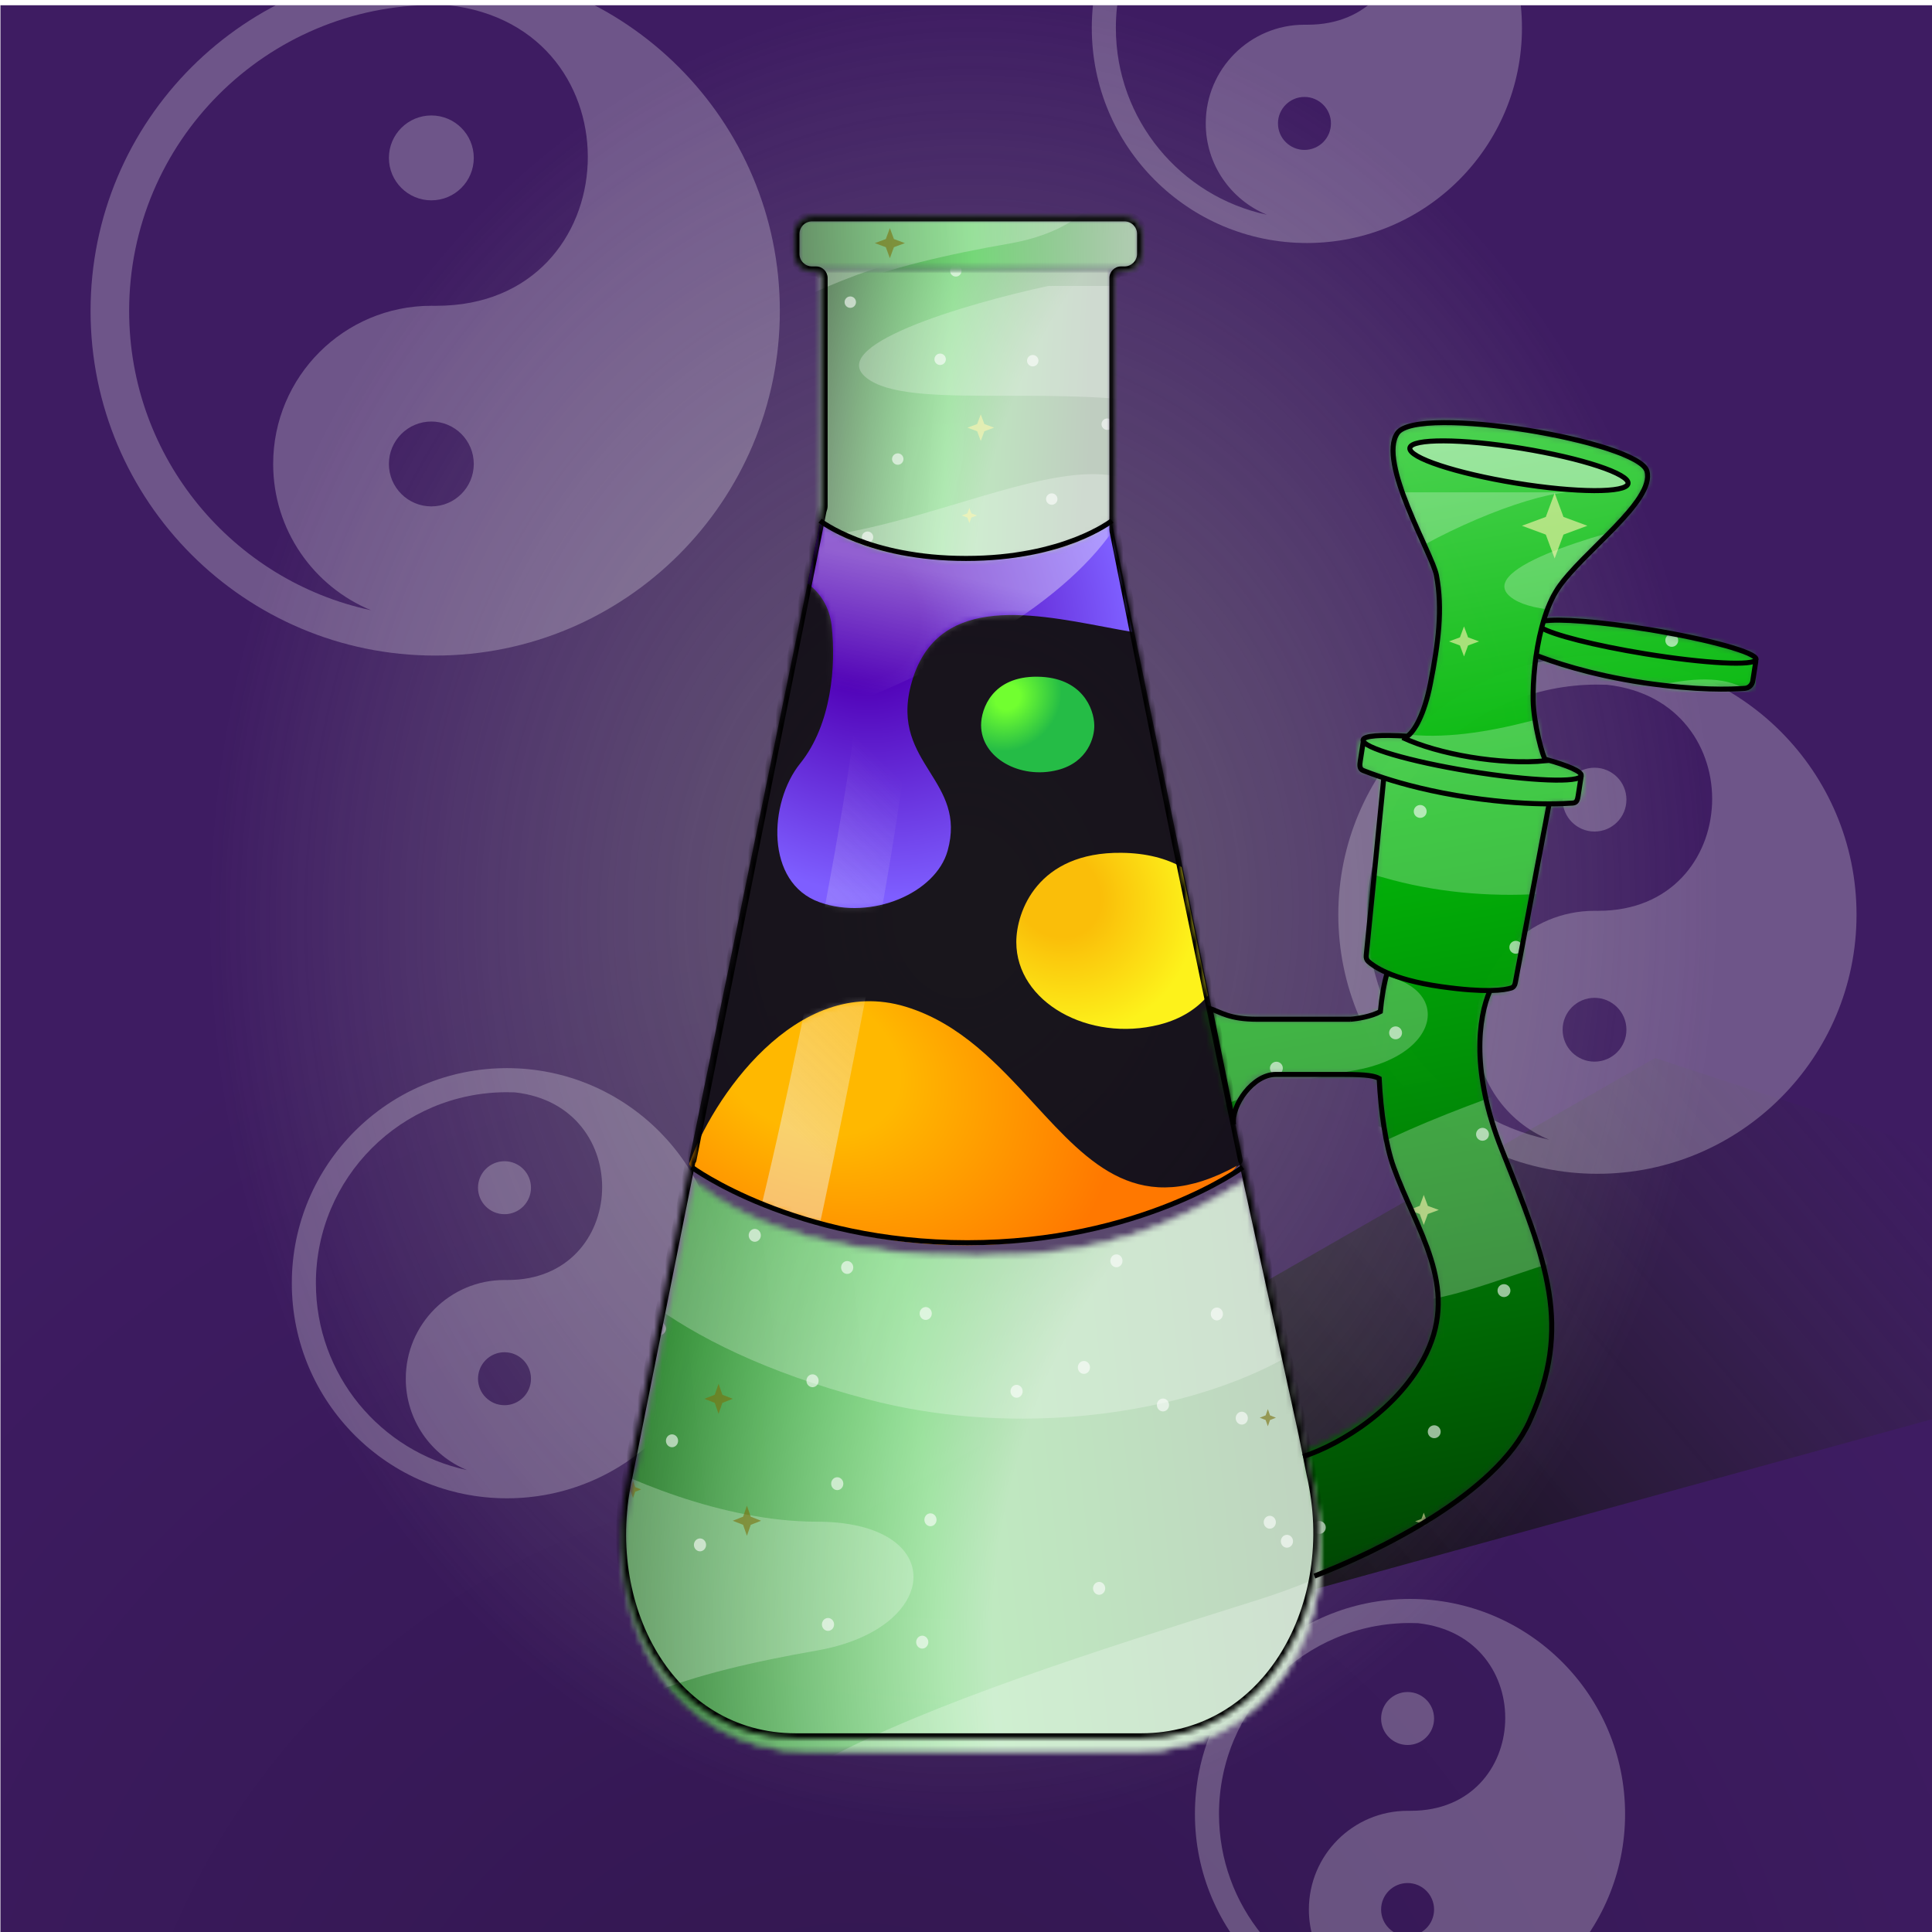 <svg width="350" height="350" viewBox="0 0 350 350" fill="none" xmlns="http://www.w3.org/2000/svg">
<g clip-path="url(#clip0_650_67846)">
<g clip-path="url(#clip1_650_67846)">
<g clip-path="url(#clip2_650_67846)">
<rect x="0.08" y="0.956" width="350" height="350" fill="#27004F" fill-opacity="0.89"/>
<rect x="0.08" y="0.956" width="350" height="350" fill="url(#paint0_radial_650_67846)" fill-opacity="0.2"/>
<path d="M125.978 291.449L299.832 191.662L430.987 234.791L212.559 294.96L125.978 291.449Z" fill="url(#paint1_linear_650_67846)"/>
<g opacity="0.7" filter="url(#filter0_f_650_67846)">
<ellipse cx="174.607" cy="127.099" rx="209.039" ry="257.726" transform="rotate(0.127 174.607 127.099)" fill="url(#paint2_radial_650_67846)"/>
</g>
<g clip-path="url(#clip3_650_67846)">
<g style="mix-blend-mode:overlay">
<path fill-rule="evenodd" clip-rule="evenodd" d="M78.841 118.762C113.323 118.762 141.276 90.809 141.276 56.328C141.276 21.846 113.323 -6.107 78.841 -6.107C44.359 -6.107 16.406 21.846 16.406 56.328C16.406 90.809 44.359 118.762 78.841 118.762ZM78.841 0.882C79.613 0.882 80.381 0.897 81.145 0.929C116.331 4.808 114.168 55.396 79.074 55.396C79.041 55.396 79.008 55.4 78.975 55.407C78.698 55.4 78.421 55.396 78.142 55.396C62.317 55.396 49.487 68.225 49.487 84.05C49.487 96.015 56.82 106.267 67.237 110.557C42.186 105.223 23.395 82.97 23.395 56.328C23.395 25.706 48.219 0.882 78.841 0.882ZM78.142 91.738C82.388 91.738 85.83 88.296 85.83 84.05C85.83 79.805 82.388 76.363 78.142 76.363C73.896 76.363 70.454 79.805 70.454 84.05C70.454 88.296 73.896 91.738 78.142 91.738Z" fill="white" fill-opacity="0.25"/>
<path d="M85.83 28.605C85.83 32.85 82.388 36.292 78.142 36.292C73.896 36.292 70.454 32.85 70.454 28.605C70.454 24.359 73.896 20.917 78.142 20.917C82.388 20.917 85.83 24.359 85.83 28.605Z" fill="white" fill-opacity="0.25"/>
</g>
<g style="mix-blend-mode:overlay">
<path fill-rule="evenodd" clip-rule="evenodd" d="M91.83 271.432C113.35 271.432 130.795 253.986 130.795 232.467C130.795 210.947 113.35 193.502 91.83 193.502C70.31 193.502 52.865 210.947 52.865 232.467C52.865 253.986 70.31 271.432 91.83 271.432ZM91.83 197.864C92.312 197.864 92.791 197.874 93.268 197.893C115.227 200.314 113.877 231.885 91.976 231.885C91.955 231.885 91.934 231.888 91.914 231.893C91.741 231.888 91.568 231.885 91.394 231.885C81.517 231.885 73.511 239.892 73.511 249.768C73.511 257.235 78.087 263.633 84.588 266.311C68.954 262.982 57.227 249.094 57.227 232.467C57.227 213.356 72.719 197.864 91.83 197.864ZM91.394 254.566C94.044 254.566 96.192 252.418 96.192 249.768C96.192 247.119 94.044 244.97 91.394 244.97C88.744 244.97 86.596 247.119 86.596 249.768C86.596 252.418 88.744 254.566 91.394 254.566Z" fill="white" fill-opacity="0.25"/>
<path d="M96.192 215.165C96.192 217.815 94.044 219.963 91.394 219.963C88.744 219.963 86.596 217.815 86.596 215.165C86.596 212.515 88.744 210.367 91.394 210.367C94.044 210.367 96.192 212.515 96.192 215.165Z" fill="white" fill-opacity="0.25"/>
</g>
<g style="mix-blend-mode:overlay">
<path fill-rule="evenodd" clip-rule="evenodd" d="M255.436 367.591C276.955 367.591 294.4 350.146 294.4 328.626C294.4 307.106 276.955 289.661 255.436 289.661C233.916 289.661 216.471 307.106 216.471 328.626C216.471 350.146 233.916 367.591 255.436 367.591ZM255.436 294.023C255.917 294.023 256.397 294.033 256.874 294.052C278.832 296.474 277.483 328.044 255.581 328.044C255.56 328.044 255.54 328.047 255.519 328.052C255.346 328.047 255.173 328.044 254.999 328.044C245.123 328.044 237.116 336.051 237.116 345.928C237.116 353.395 241.693 359.793 248.194 362.47C232.559 359.141 220.832 345.253 220.832 328.626C220.832 309.515 236.325 294.023 255.436 294.023ZM254.999 350.725C257.649 350.725 259.797 348.577 259.797 345.928C259.797 343.278 257.649 341.13 254.999 341.13C252.35 341.13 250.201 343.278 250.201 345.928C250.201 348.577 252.35 350.725 254.999 350.725Z" fill="white" fill-opacity="0.25"/>
<path d="M259.797 311.324C259.797 313.974 257.649 316.122 254.999 316.122C252.35 316.122 250.201 313.974 250.201 311.324C250.201 308.675 252.35 306.527 254.999 306.527C257.649 306.527 259.797 308.675 259.797 311.324Z" fill="white" fill-opacity="0.25"/>
</g>
<g style="mix-blend-mode:overlay">
<path fill-rule="evenodd" clip-rule="evenodd" d="M236.752 44.023C258.272 44.023 275.717 26.578 275.717 5.059C275.717 -16.461 258.272 -33.906 236.752 -33.906C215.232 -33.906 197.787 -16.461 197.787 5.059C197.787 26.578 215.232 44.023 236.752 44.023ZM236.752 -29.544C237.234 -29.544 237.713 -29.535 238.19 -29.515C260.149 -27.094 258.799 4.477 236.897 4.477C236.877 4.477 236.856 4.479 236.836 4.484C236.663 4.48 236.49 4.477 236.316 4.477C226.439 4.477 218.433 12.484 218.433 22.36C218.433 29.827 223.009 36.225 229.51 38.903C213.876 35.574 202.149 21.686 202.149 5.059C202.149 -14.052 217.641 -29.544 236.752 -29.544ZM236.316 27.158C238.966 27.158 241.114 25.01 241.114 22.36C241.114 19.71 238.966 17.562 236.316 17.562C233.666 17.562 231.518 19.71 231.518 22.36C231.518 25.01 233.666 27.158 236.316 27.158Z" fill="white" fill-opacity="0.25"/>
<path d="M241.114 -12.243C241.114 -9.593 238.966 -7.445 236.316 -7.445C233.666 -7.445 231.518 -9.593 231.518 -12.243C231.518 -14.893 233.666 -17.041 236.316 -17.041C238.966 -17.041 241.114 -14.893 241.114 -12.243Z" fill="white" fill-opacity="0.25"/>
</g>
<g style="mix-blend-mode:overlay">
<path fill-rule="evenodd" clip-rule="evenodd" d="M289.387 212.643C315.312 212.643 336.327 191.627 336.327 165.703C336.327 139.778 315.312 118.763 289.387 118.763C263.463 118.763 242.447 139.778 242.447 165.703C242.447 191.627 263.463 212.643 289.387 212.643ZM289.387 124.017C289.968 124.017 290.545 124.029 291.12 124.053C317.573 126.969 315.947 165.002 289.563 165.002C289.538 165.002 289.513 165.005 289.488 165.011C289.28 165.005 289.071 165.002 288.862 165.002C276.964 165.002 267.319 174.648 267.319 186.546C267.319 195.541 272.832 203.249 280.663 206.474C261.829 202.464 247.702 185.733 247.702 165.703C247.702 142.68 266.365 124.017 289.387 124.017ZM288.862 192.326C292.054 192.326 294.642 189.738 294.642 186.546C294.642 183.353 292.054 180.766 288.862 180.766C285.67 180.766 283.082 183.353 283.082 186.546C283.082 189.738 285.67 192.326 288.862 192.326Z" fill="white" fill-opacity="0.25"/>
<path d="M294.642 144.86C294.642 148.052 292.054 150.64 288.862 150.64C285.67 150.64 283.082 148.052 283.082 144.86C283.082 141.668 285.67 139.08 288.862 139.08C292.054 139.08 294.642 141.668 294.642 144.86Z" fill="white" fill-opacity="0.25"/>
</g>
</g>
</g>
<mask id="mask0_650_67846" style="mask-type:alpha" maskUnits="userSpaceOnUse" x="217" y="76" width="102" height="210">
<path d="M286.124 140.454L286.149 140.715L286.408 140.755L286.538 140.775L286.025 144.08C285.934 144.666 285.476 145.104 284.904 145.147C283.984 145.216 282.553 145.29 280.643 145.289L280.364 145.289L280.312 145.563L274.16 178.04C274.099 178.362 273.929 178.58 273.695 178.656C273.132 178.837 272.004 179.074 269.927 179.105L269.711 179.108L269.624 179.306C267.404 184.342 266.166 194.417 271.757 208.393C279.967 228.918 284.553 241.085 276.779 257.342C273.716 263.745 266.666 269.665 258.908 274.548C251.338 279.313 243.147 283.058 237.475 285.276L234.165 264.097C237.669 262.925 242.53 260.735 247.124 257.641C251.835 254.469 256.295 250.326 258.701 245.328C263.363 235.647 259.678 227.345 255.921 218.88L255.9 218.832C254.806 216.368 253.707 213.89 252.79 211.344C251.363 207.38 250.486 201.437 250.188 195.361L250.179 195.174L250.015 195.083C249.157 194.608 248.077 194.306 246.737 194.306H229.269V194.306L229.26 194.306C228.618 194.324 227.882 194.745 227.182 195.333C226.466 195.934 225.728 196.76 225.074 197.689C224.419 198.619 223.842 199.663 223.453 200.704C223.327 201.043 223.22 201.384 223.137 201.722L218.351 183.347C219.024 183.637 220.001 183.964 221.208 184.247C222.942 184.655 225.174 184.98 227.705 184.98H244.652H244.663L244.674 184.979C245.922 184.895 248.451 184.503 250.224 183.553L250.383 183.468L250.4 183.288C250.658 180.571 251.068 178.172 251.627 176.332L251.714 176.044L251.439 175.925C249.576 175.115 248.572 174.354 248.093 173.914C247.897 173.734 247.808 173.453 247.84 173.133L251.021 140.955L251.048 140.685L250.79 140.601C249.14 140.066 247.887 139.596 247.064 139.269C246.522 139.053 246.212 138.489 246.304 137.896L246.815 134.609L246.921 134.625L247.569 134.726L247.274 134.141C247.268 134.129 247.265 134.12 247.263 134.115C247.263 134.114 247.262 134.113 247.262 134.112C247.267 134.104 247.281 134.085 247.318 134.058C247.384 134.008 247.496 133.951 247.671 133.894C248.02 133.78 248.542 133.693 249.23 133.638C250.601 133.528 252.556 133.554 254.93 133.713L255.047 133.72L255.144 133.654C255.834 133.178 256.631 132.162 257.392 130.574C258.158 128.977 258.903 126.768 259.469 123.868C260.894 116.572 261.735 110.364 260.552 104.144C260.438 103.545 260.123 102.686 259.698 101.663C259.27 100.633 258.717 99.408 258.112 98.069L258.111 98.065C256.628 94.78 254.829 90.794 253.722 87.167C253.168 85.353 252.792 83.645 252.712 82.171C252.63 80.691 252.849 79.491 253.434 78.65C253.616 78.387 253.931 78.139 254.395 77.916C254.857 77.694 255.447 77.507 256.154 77.357C257.569 77.057 259.413 76.911 261.547 76.9C265.813 76.878 271.189 77.394 276.506 78.243C281.822 79.092 287.066 80.273 291.068 81.575C293.07 82.227 294.75 82.905 295.969 83.582C296.579 83.92 297.064 84.252 297.415 84.574C297.769 84.897 297.964 85.189 298.035 85.442C298.249 86.21 298.135 87.094 297.734 88.091C297.332 89.088 296.653 90.169 295.779 91.312C294.03 93.598 291.546 96.07 289.076 98.526L289.053 98.548C286.287 101.299 283.533 104.038 281.941 106.425C280.829 108.093 279.962 110.177 279.297 112.413L279.142 112.937L279.679 112.841C280.966 112.611 283.491 112.631 286.83 112.897C290.156 113.161 294.255 113.665 298.67 114.385C304.119 115.273 309.007 116.322 312.504 117.298C314.254 117.787 315.644 118.254 316.579 118.669C317.05 118.878 317.386 119.066 317.595 119.227C317.699 119.308 317.756 119.37 317.783 119.412C317.783 119.412 317.783 119.412 317.784 119.413L317.343 119.863L317.99 119.964L318.169 119.992L317.656 123.296C317.565 123.883 317.108 124.321 316.535 124.364C313.993 124.555 307.539 124.782 297.855 123.358C288.009 121.91 281.258 119.505 278.696 118.485C278.62 118.455 278.549 118.418 278.483 118.376L278.042 118.091L277.967 118.61C277.52 121.673 277.36 124.637 277.406 126.925C277.444 128.776 277.806 131.112 278.247 133.149C278.467 134.169 278.708 135.12 278.94 135.904C279.169 136.681 279.395 137.314 279.59 137.687L279.658 137.817L279.799 137.856C281.784 138.4 283.391 138.933 284.506 139.418C285.065 139.661 285.486 139.886 285.766 140.086C285.907 140.186 286.001 140.273 286.059 140.344C286.119 140.416 286.124 140.452 286.124 140.454ZM247.26 134.116C247.26 134.117 247.26 134.116 247.26 134.115L247.26 134.116Z" fill="#C4C4C4" stroke="black" stroke-width="0.674"/>
</mask>
<g mask="url(#mask0_650_67846)">
<rect x="318.098" y="288.932" width="135.807" height="226.497" rx="2" transform="rotate(-180 318.098 288.932)" fill="url(#paint3_linear_650_67846)"/>
<g opacity="0.5">
<g style="mix-blend-mode:overlay" opacity="0.5">
<path d="M240.661 127.973C221.244 114.82 267.81 90.769 283.754 89.189H231.181C215.323 90.913 210.783 98.814 210.496 102.548V134.006C214.949 140.039 224.009 151.953 252.296 159.431C289.787 169.342 335.001 150.088 319.521 127.973C307.455 110.736 267.379 146.072 240.661 127.973Z" fill="white"/>
</g>
<g style="mix-blend-mode:overlay" opacity="0.5">
<path fill-rule="evenodd" clip-rule="evenodd" d="M301.854 93.93C289.214 96.659 266.001 103.41 274.275 108.581C278.06 110.947 286.003 110.946 295.335 110.945C311.496 110.942 331.823 110.939 341.931 123.233C358.29 143.13 345.378 174.514 305.733 187.01C305.18 187.185 304.624 187.36 304.065 187.536C264.532 199.992 210.121 217.136 241.955 233.551C251.795 238.625 262.732 234.921 274.042 231.092C294.432 224.188 316.034 216.874 334.605 259.838H369.079C344.516 243.462 346.799 211.581 362.615 203.817C380.684 194.947 378.55 177.645 377.024 165.276C376.548 161.421 376.132 158.045 376.405 155.553V93.93H301.854ZM334.605 191.32C328.744 200.628 307.456 205.828 297.545 207.264C289.357 217.176 309.18 212.866 312.197 210.281C315.213 207.695 321.246 213.728 322.97 221.916C324.693 230.103 339.345 228.811 338.483 221.916C337.621 215.021 337.621 207.264 347.533 199.507C357.444 191.751 341.931 179.685 334.605 191.32Z" fill="white"/>
</g>
<g style="mix-blend-mode:overlay" opacity="0.5">
<path d="M245.402 176.237C263.501 176.237 262.639 190.889 245.402 193.905C228.599 196.846 212.206 201.424 211.789 210.435V211.143C211.779 210.904 211.779 210.668 211.789 210.435V166.319C218.744 170.252 232.441 176.237 245.402 176.237Z" fill="white"/>
</g>
</g>
<g opacity="0.6">
<circle cx="231.229" cy="193.51" r="1.167" fill="white"/>
<circle cx="296.704" cy="273.821" r="1.167" transform="rotate(75 296.704 273.821)" fill="white"/>
<circle cx="225.161" cy="154.925" r="1.167" fill="white"/>
<circle cx="233.849" cy="176.884" r="1.167" transform="rotate(75 233.849 176.884)" fill="white"/>
<circle cx="234.759" cy="241.614" r="1.167" transform="rotate(75 234.759 241.614)" fill="white"/>
<circle cx="240.944" cy="225.621" r="1.167" transform="rotate(75 240.944 225.621)" fill="white"/>
<circle cx="219.093" cy="249.986" r="1.167" fill="white"/>
<circle cx="226.296" cy="267.312" r="1.167" fill="white"/>
<circle cx="239.011" cy="276.715" r="1.167" transform="rotate(75 239.011 276.715)" fill="white"/>
<circle cx="283.81" cy="218.484" r="1.167" transform="rotate(75 283.81 218.484)" fill="white"/>
<circle cx="236.321" cy="116.466" r="1.167" fill="white"/>
<circle cx="248.169" cy="86.388" r="1.167" fill="white"/>
<circle cx="300.577" cy="84.109" r="1.167" fill="white"/>
<circle cx="302.858" cy="116.01" r="1.167" fill="white"/>
<circle cx="257.284" cy="147" r="1.167" fill="white"/>
<circle cx="290.097" cy="147" r="1.167" fill="white"/>
<circle cx="274.6" cy="171.609" r="1.167" fill="white"/>
<circle cx="252.823" cy="187.109" r="1.167" transform="rotate(75 252.823 187.109)" fill="white"/>
<circle cx="311.778" cy="282.158" r="1.167" transform="rotate(75 311.778 282.158)" fill="white"/>
<circle cx="260.735" cy="284.892" r="1.167" transform="rotate(75 260.735 284.892)" fill="white"/>
<circle cx="259.825" cy="259.372" r="1.167" transform="rotate(75 259.825 259.372)" fill="white"/>
<circle cx="249.618" cy="205.202" r="1.167" transform="rotate(75 249.618 205.202)" fill="white"/>
<circle cx="268.569" cy="205.489" r="1.167" fill="white"/>
<circle cx="297.821" cy="262.624" r="1.167" transform="rotate(165 297.821 262.624)" fill="white"/>
<circle cx="246.632" cy="248.119" r="1.167" fill="white"/>
<circle cx="300.208" cy="247.488" r="1.167" transform="rotate(165 300.208 247.488)" fill="white"/>
<circle cx="272.458" cy="233.806" r="1.167" fill="white"/>
<circle cx="278.965" cy="267.999" r="1.167" transform="rotate(165 278.965 267.999)" fill="white"/>
<path d="M255.598 238.723L255.178 237.587L254.043 237.167L255.178 236.747L255.598 235.611L256.019 236.747L257.154 237.167L256.019 237.587L255.598 238.723Z" fill="#FFF7B0"/>
<path d="M220.507 143.476L220.086 142.34L218.951 141.92L220.086 141.5L220.507 140.364L220.927 141.5L222.063 141.92L220.927 142.34L220.507 143.476Z" fill="#FFF7B0"/>
<path d="M257.93 277.152L257.51 276.017L256.375 275.597L257.51 275.176L257.93 274.041L258.351 275.176L259.486 275.597L258.351 276.017L257.93 277.152Z" fill="#FFF7B0"/>
<path d="M222.841 181.905L222.42 180.77L221.285 180.349L222.42 179.929L222.841 178.794L223.261 179.929L224.396 180.349L223.261 180.77L222.841 181.905Z" fill="#FFF7B0"/>
<path d="M220.507 220.334L220.086 219.198L218.951 218.778L220.086 218.358L220.507 217.222L220.927 218.358L222.063 218.778L220.927 219.198L220.507 220.334Z" fill="#FFF7B0"/>
<path d="M257.93 221.916L257.194 219.929L255.207 219.193L257.194 218.458L257.93 216.471L258.665 218.458L260.652 219.193L258.665 219.929L257.93 221.916Z" fill="#FFF7B0"/>
<path d="M265.219 118.921L264.483 116.934L262.496 116.198L264.483 115.463L265.219 113.475L265.954 115.463L267.941 116.198L265.954 116.934L265.219 118.921Z" fill="#FFF7B0"/>
<path d="M281.638 101.171L280.038 96.847L275.714 95.246L280.038 93.646L281.638 89.322L283.238 93.646L287.563 95.246L283.238 96.847L281.638 101.171Z" fill="#FFF7B0"/>
</g>
</g>
<path d="M148.648 94.336L124.888 210.019C124.817 210.364 124.947 210.715 125.237 210.917C128.357 213.084 146.959 225.13 174.999 225.13C203.04 225.13 221.642 213.084 224.761 210.917C225.052 210.715 225.182 210.364 225.11 210.019L201.351 94.336C201.317 94.403 201.272 94.465 201.218 94.521C199.882 95.869 193.227 101.485 174.999 101.485C156.772 101.485 150.117 95.869 148.781 94.521C148.726 94.465 148.682 94.403 148.648 94.336Z" fill="black" fill-opacity="0.75"/>
<path d="M223.108 212.345C217.521 215.9 199.995 225.586 174.886 225.586C146.901 225.586 128.335 213.553 125.221 211.389C125.031 211.257 124.91 211.061 124.869 210.845C128.807 199.46 144.114 176.315 164.063 182.374C173.943 185.375 180.859 192.907 187.363 199.991C197.437 210.963 206.524 220.86 224.105 211.178C223.783 211.565 223.45 211.955 223.108 212.345Z" fill="url(#paint4_radial_650_67846)"/>
<path d="M214.05 157.075L218.83 180.365C216.931 182.612 214.117 184.585 210.035 185.62C197.277 188.854 184.113 181.578 184.113 170.663C184.113 165.206 187.921 154.332 203.15 154.494C207.742 154.543 211.307 155.548 214.05 157.075Z" fill="url(#paint5_radial_650_67846)"/>
<path d="M177.734 131.369C177.734 128.407 179.774 122.504 187.933 122.592C196.091 122.68 198.203 128.48 198.239 131.369C198.312 133.491 197.089 138.084 191.621 139.489C184.786 141.244 177.734 137.294 177.734 131.369Z" fill="url(#paint6_radial_650_67846)"/>
<path d="M201.049 94.686L205.113 114.487C203.523 114.216 201.871 113.903 200.18 113.583C186.038 110.908 169.252 107.732 165.003 124.186C163.148 131.37 165.836 135.668 168.45 139.85C170.975 143.886 173.431 147.814 171.668 154.125C169.523 161.805 157.859 166.78 148.479 163.45C138.57 159.932 139.266 145.359 144.961 138.305C150.656 131.25 151.48 120.486 150.656 113.326C150.259 109.865 148.549 107.391 146.313 105.706L148.649 94.336C148.683 94.403 148.727 94.465 148.782 94.521C150.117 95.869 156.772 101.485 175 101.485C192.557 101.485 199.378 96.275 201.049 94.686Z" fill="url(#paint7_radial_650_67846)"/>
<mask id="mask1_650_67846" style="mask-type:alpha" maskUnits="userSpaceOnUse" x="140" y="94" width="66" height="71">
<path d="M201.049 94.686L205.113 114.487C203.523 114.216 201.871 113.903 200.18 113.583C186.038 110.908 169.252 107.732 165.003 124.186C163.148 131.37 165.836 135.668 168.45 139.85C170.975 143.886 173.431 147.814 171.668 154.125C169.523 161.805 157.859 166.78 148.479 163.45C138.57 159.932 139.266 145.359 144.961 138.305C150.656 131.25 151.48 120.486 150.656 113.326C150.259 109.865 148.549 107.391 146.313 105.706L148.649 94.336C148.683 94.403 148.727 94.465 148.782 94.521C150.117 95.869 156.772 101.485 175 101.485C192.557 101.485 199.378 96.275 201.049 94.686Z" fill="url(#paint8_radial_650_67846)"/>
</mask>
<g mask="url(#mask1_650_67846)">
<g filter="url(#filter1_f_650_67846)">
<mask id="mask2_650_67846" style="mask-type:alpha" maskUnits="userSpaceOnUse" x="124" y="94" width="102" height="132">
<path d="M148.861 95.52C148.948 95.096 149.321 94.792 149.754 94.792H200.245C200.678 94.792 201.051 95.096 201.138 95.52L224.992 211.615C225.074 212.011 224.887 212.411 224.526 212.593C220.623 214.565 198.375 225.273 174.999 225.584C151.577 225.894 129.287 214.634 125.449 212.597C125.099 212.41 124.923 212.019 125.003 211.63L148.861 95.52Z" fill="#577096" fill-opacity="0.75"/>
</mask>
<g mask="url(#mask2_650_67846)">
<g filter="url(#filter2_f_650_67846)">
<path d="M207.207 76.562C210.865 110.724 145.939 133.027 113.02 139.909L113.02 76.562L207.207 76.562Z" fill="url(#paint9_linear_650_67846)" fill-opacity="0.5"/>
</g>
<g filter="url(#filter3_f_650_67846)">
<path d="M155.407 125.757C156.47 105.474 134.471 86.639 128.929 67.454C133.388 65.653 144.05 71.246 152.675 76.581C163.456 83.25 162.879 109.58 164.625 126.24C166.022 139.568 148.453 223.857 144.015 241.937L131.716 241.293C140.242 215.136 154.587 141.411 155.407 125.757Z" fill="url(#paint10_linear_650_67846)" fill-opacity="0.6"/>
</g>
</g>
</g>
</g>
<mask id="mask3_650_67846" style="mask-type:alpha" maskUnits="userSpaceOnUse" x="124" y="181" width="101" height="45">
<path d="M223.108 212.346C217.521 215.901 199.995 225.587 174.886 225.587C146.901 225.587 128.335 213.554 125.221 211.39C125.031 211.258 124.91 211.062 124.869 210.846C128.807 199.461 144.114 176.316 164.063 182.375C173.943 185.376 180.859 192.908 187.363 199.992C197.437 210.964 206.524 220.861 224.105 211.179C223.783 211.566 223.45 211.956 223.108 212.346Z" fill="url(#paint11_radial_650_67846)"/>
</mask>
<g mask="url(#mask3_650_67846)">
<g filter="url(#filter4_f_650_67846)">
<mask id="mask4_650_67846" style="mask-type:alpha" maskUnits="userSpaceOnUse" x="124" y="94" width="102" height="132">
<path d="M148.861 95.52C148.948 95.096 149.321 94.792 149.754 94.792H200.245C200.678 94.792 201.051 95.096 201.138 95.52L224.992 211.615C225.074 212.011 224.887 212.411 224.526 212.593C220.623 214.565 198.375 225.273 174.999 225.584C151.577 225.894 129.287 214.634 125.449 212.597C125.099 212.41 124.923 212.019 125.003 211.63L148.861 95.52Z" fill="#577096" fill-opacity="0.75"/>
</mask>
<g mask="url(#mask4_650_67846)">
<g filter="url(#filter5_f_650_67846)">
<path d="M155.407 125.757C156.47 105.474 134.471 86.639 128.929 67.454C133.388 65.653 144.05 71.246 152.675 76.581C163.456 83.25 162.879 109.58 164.625 126.24C166.022 139.568 148.453 223.857 144.015 241.937L131.716 241.293C140.242 215.136 154.587 141.411 155.407 125.757Z" fill="url(#paint12_linear_650_67846)" fill-opacity="0.6"/>
</g>
</g>
</g>
</g>
<g filter="url(#filter6_d_650_67846)">
<mask id="mask5_650_67846" style="mask-type:alpha" maskUnits="userSpaceOnUse" x="112" y="211" width="128" height="104">
<path d="M205.982 314.453H176.558H145.384C122.516 314.453 108.299 292.001 113.716 268.715L115.606 260.588L125.527 211.458C136.098 220.297 153.514 224.875 176.558 224.875C199.603 224.875 211.686 219.433 224.674 211.458L235.757 260.588L237.648 268.706C243.071 291.994 228.853 314.453 205.982 314.453Z" fill="url(#paint13_radial_650_67846)" stroke="black" stroke-width="0.456"/>
</mask>
<g mask="url(#mask5_650_67846)">
<rect x="274.365" y="369.596" width="166.797" height="166.797" rx="0.911" transform="rotate(-180 274.365 369.596)" fill="url(#paint14_linear_650_67846)"/>
<g style="mix-blend-mode:overlay" filter="url(#filter7_f_650_67846)">
<ellipse cx="263.736" cy="246.072" rx="273.297" ry="336.951" transform="rotate(0.127 263.736 246.072)" fill="url(#paint15_radial_650_67846)"/>
</g>
<g opacity="0.5">
<g style="mix-blend-mode:overlay" opacity="0.5">
<path d="M141.262 209.182C115.613 191.808 177.123 160.039 198.184 157.952H128.739C107.791 160.229 101.795 170.665 101.416 175.598V217.151C107.298 225.121 119.266 240.858 156.631 250.736C206.153 263.828 265.878 238.394 245.43 209.182C229.491 186.413 176.554 233.09 141.262 209.182Z" fill="white"/>
</g>
<g style="mix-blend-mode:overlay" opacity="0.5">
<path fill-rule="evenodd" clip-rule="evenodd" d="M222.092 164.214C205.394 167.819 174.732 176.737 185.661 183.567C190.662 186.693 201.154 186.691 213.48 186.689C234.828 186.686 261.677 186.682 275.029 202.921C296.639 229.203 279.583 270.659 227.215 287.166C226.485 287.396 225.75 287.628 225.012 287.86C172.791 304.314 100.919 326.96 142.97 348.642C155.967 355.344 170.414 350.453 185.354 345.395C212.287 336.275 240.822 326.614 265.353 383.365H310.891C278.445 361.734 281.46 319.622 302.352 309.366C326.219 297.649 323.4 274.795 321.385 258.457C320.757 253.364 320.207 248.905 320.567 245.613V164.214H222.092ZM265.353 292.858C257.611 305.154 229.492 312.022 216.399 313.92C205.584 327.012 231.768 321.32 235.753 317.904C239.738 314.489 247.707 322.458 249.984 333.273C252.26 344.089 271.614 342.381 270.476 333.273C269.337 324.166 269.337 313.92 282.429 303.674C295.521 293.428 275.029 277.489 265.353 292.858Z" fill="white"/>
</g>
<g style="mix-blend-mode:overlay" opacity="0.5">
<path d="M147.523 272.936C171.43 272.936 170.292 292.289 147.523 296.274C125.328 300.158 103.674 306.206 103.123 318.108V319.043C103.109 318.727 103.109 318.415 103.123 318.108V259.834C112.31 265.03 130.403 272.936 147.523 272.936Z" fill="white"/>
</g>
</g>
<g opacity="0.6">
<ellipse rx="1.106" ry="1.163" transform="matrix(-0.962 0.273 -0.245 -0.969 232.684 276.48)" fill="white"/>
<ellipse rx="1.106" ry="1.163" transform="matrix(-0.962 0.273 -0.245 -0.969 183.706 249.312)" fill="white"/>
<ellipse rx="1.163" ry="1.106" transform="matrix(0.245 0.969 -0.962 0.273 153.02 226.881)" fill="white"/>
<ellipse rx="1.106" ry="1.163" transform="matrix(-0.962 0.273 -0.245 -0.969 198.661 285.011)" fill="white"/>
<ellipse rx="1.163" ry="1.106" transform="matrix(0.245 0.969 -0.962 0.273 186.712 211.034)" fill="white"/>
<ellipse rx="1.163" ry="1.106" transform="matrix(0.245 0.969 -0.962 0.273 201.794 225.674)" fill="white"/>
<ellipse rx="1.106" ry="1.163" transform="matrix(-0.962 0.273 -0.245 -0.969 235.929 236.417)" fill="white"/>
<ellipse rx="1.106" ry="1.163" transform="matrix(-0.962 0.273 -0.245 -0.969 219.991 235.305)" fill="white"/>
<ellipse rx="1.106" ry="1.163" transform="matrix(-0.962 0.273 -0.245 -0.969 166.618 294.753)" fill="white"/>
<ellipse rx="1.163" ry="1.106" transform="matrix(0.245 0.969 -0.962 0.273 195.905 244.987)" fill="white"/>
<ellipse rx="1.106" ry="1.163" transform="matrix(-0.962 0.273 -0.245 -0.969 149.544 291.548)" fill="white"/>
<ellipse rx="1.163" ry="1.106" transform="matrix(0.245 0.969 -0.962 0.273 217.137 213.343)" fill="white"/>
<ellipse rx="1.163" ry="1.106" transform="matrix(0.245 0.969 -0.962 0.273 167.245 235.218)" fill="white"/>
<ellipse rx="1.163" ry="1.106" transform="matrix(0.245 0.969 -0.962 0.273 168.106 272.588)" fill="white"/>
<ellipse rx="1.163" ry="1.106" transform="matrix(0.245 0.969 -0.962 0.273 119.075 237.953)" fill="white"/>
<ellipse rx="1.163" ry="1.106" transform="matrix(0.245 0.969 -0.962 0.273 118.215 212.431)" fill="white"/>
<ellipse rx="1.106" ry="1.163" transform="matrix(-0.962 0.273 -0.245 -0.969 146.741 247.404)" fill="white"/>
<ellipse rx="1.163" ry="1.106" transform="matrix(0.245 0.969 -0.962 0.273 151.219 266.049)" fill="white"/>
<ellipse rx="1.163" ry="1.106" transform="matrix(0.245 0.969 -0.962 0.273 239.503 212.887)" fill="white"/>
<ellipse rx="1.106" ry="1.163" transform="matrix(-0.962 0.273 -0.245 -0.969 154.073 215.685)" fill="white"/>
<ellipse rx="1.163" ry="1.106" transform="matrix(0.245 0.969 -0.962 0.273 121.286 258.28)" fill="white"/>
<ellipse rx="1.163" ry="1.106" transform="matrix(0.245 0.969 -0.962 0.273 224.506 254.178)" fill="white"/>
<ellipse rx="1.163" ry="1.106" transform="matrix(0.245 0.969 -0.962 0.273 210.223 251.791)" fill="white"/>
<ellipse rx="1.106" ry="1.163" transform="matrix(-0.962 0.273 -0.245 -0.969 136.278 221.06)" fill="white"/>
<ellipse rx="1.163" ry="1.106" transform="matrix(0.245 0.969 -0.962 0.273 126.356 277.135)" fill="white"/>
<ellipse rx="1.163" ry="1.106" transform="matrix(0.245 0.969 -0.962 0.273 229.579 273.034)" fill="white"/>
<path d="M116.428 230.213L116.032 229.077L114.96 228.657L116.032 228.237L116.428 227.101L116.825 228.237L117.896 228.657L116.825 229.077L116.428 230.213Z" fill="#7A6F0C"/>
<path d="M114.225 268.642L113.828 267.506L112.757 267.086L113.828 266.666L114.225 265.53L114.622 266.666L115.693 267.086L114.622 267.506L114.225 268.642Z" fill="#7A6F0C"/>
<path d="M134.854 275.487L134.16 273.5L132.285 272.765L134.16 272.029L134.854 270.042L135.548 272.029L137.424 272.765L135.548 273.5L134.854 275.487Z" fill="#7A6F0C"/>
<path d="M239.284 227.646L238.59 225.658L236.714 224.923L238.59 224.187L239.284 222.2L239.978 224.187L241.854 224.923L239.978 225.658L239.284 227.646Z" fill="#7A6F0C"/>
<path d="M129.716 253.395L129.022 251.407L127.146 250.672L129.022 249.936L129.716 247.949L130.41 249.936L132.285 250.672L130.41 251.407L129.716 253.395Z" fill="#7A6F0C"/>
<path d="M229.225 255.651L228.828 254.516L227.757 254.096L228.828 253.675L229.225 252.54L229.622 253.675L230.693 254.096L229.622 254.516L229.225 255.651Z" fill="#7A6F0C"/>
</g>
</g>
</g>
<ellipse cx="275.03" cy="84.302" rx="20.025" ry="3.19" transform="rotate(9.265 275.03 84.302)" fill="white" fill-opacity="0.45"/>
<mask id="mask6_650_67846" style="mask-type:alpha" maskUnits="userSpaceOnUse" x="148" y="48" width="54" height="54">
<path d="M148.568 48.766H201.433V94.338C201.433 94.338 195.508 101.448 175.001 101.448C154.493 101.448 148.568 94.338 148.568 94.338V48.766Z" fill="url(#paint16_radial_650_67846)"/>
</mask>
<g mask="url(#mask6_650_67846)">
<rect x="242.223" y="186.007" width="133.35" height="147.652" rx="2" transform="rotate(-171.671 242.223 186.007)" fill="url(#paint17_linear_650_67846)"/>
<g style="mix-blend-mode:overlay" filter="url(#filter8_f_650_67846)">
<ellipse cx="251.378" cy="67.782" rx="241.928" ry="298.276" transform="rotate(0.127 251.378 67.782)" fill="url(#paint18_radial_650_67846)"/>
</g>
<g opacity="0.5">
<g style="mix-blend-mode:overlay" opacity="0.5">
<path d="M118.354 91.606C95.65 76.225 150.099 48.103 168.743 46.256H107.269C88.726 48.271 83.418 57.509 83.082 61.876V98.66C88.289 105.715 98.883 119.645 131.959 128.39C175.797 139.979 228.667 117.464 210.566 91.606C196.457 71.45 149.595 112.769 118.354 91.606Z" fill="white"/>
</g>
<g style="mix-blend-mode:overlay" opacity="0.5">
<path fill-rule="evenodd" clip-rule="evenodd" d="M189.907 51.799C175.126 54.99 147.983 62.884 157.658 68.931C162.085 71.698 171.372 71.696 182.283 71.695C201.181 71.692 224.949 71.688 236.768 86.063C255.898 109.328 240.8 146.026 194.442 160.639C193.796 160.842 193.146 161.047 192.492 161.253C146.265 175.818 82.642 195.865 119.866 215.059C131.372 220.991 144.161 216.661 157.386 212.184C181.228 204.111 206.487 195.559 228.202 245.796H268.513C239.792 226.648 242.461 189.369 260.955 180.29C282.083 169.919 279.587 149.687 277.803 135.225C277.247 130.717 276.76 126.769 277.08 123.855V51.799H189.907ZM228.202 165.678C221.35 176.562 196.457 182.642 184.868 184.321C175.294 195.911 198.473 190.872 202 187.849C205.527 184.825 212.582 191.88 214.597 201.454C216.613 211.028 233.745 209.516 232.737 201.454C231.73 193.391 231.73 184.321 243.319 175.251C254.908 166.181 236.768 152.073 228.202 165.678Z" fill="white"/>
</g>
</g>
<g opacity="0.6">
<circle cx="154.039" cy="54.737" r="1.033" fill="white"/>
<circle cx="157.164" cy="97.32" r="1.033" transform="rotate(75 157.164 97.32)" fill="white"/>
<circle cx="162.639" cy="83.163" r="1.033" transform="rotate(75 162.639 83.163)" fill="white"/>
<circle cx="200.584" cy="76.846" r="1.033" transform="rotate(75 200.584 76.846)" fill="white"/>
<circle cx="173.154" cy="49.071" r="1.033" transform="rotate(75 173.154 49.071)" fill="white"/>
<circle cx="170.316" cy="65.087" r="1.033" transform="rotate(75 170.316 65.087)" fill="white"/>
<circle cx="187.092" cy="65.343" r="1.033" fill="white"/>
<circle cx="190.535" cy="90.408" r="1.033" fill="white"/>
<path d="M175.609 94.762L175.237 93.756L174.232 93.385L175.237 93.013L175.609 92.007L175.981 93.013L176.986 93.385L175.981 93.756L175.609 94.762Z" fill="#FFF7B0"/>
<path d="M177.674 79.884L177.023 78.125L175.264 77.474L177.023 76.823L177.674 75.063L178.325 76.823L180.084 77.474L178.325 78.125L177.674 79.884Z" fill="#FFF7B0"/>
</g>
</g>
<mask id="mask7_650_67846" style="mask-type:alpha" maskUnits="userSpaceOnUse" x="144" y="39" width="63" height="10">
<rect x="144.465" y="39.648" width="61.979" height="9.115" rx="2.279" fill="#C4C4C4"/>
</mask>
<g mask="url(#mask7_650_67846)">
<rect x="309.787" y="117.426" width="166.797" height="166.797" rx="0.911" transform="rotate(-180 309.787 117.426)" fill="url(#paint19_linear_650_67846)"/>
<g style="mix-blend-mode:overlay" filter="url(#filter9_f_650_67846)">
<ellipse cx="299.157" cy="-6.098" rx="273.297" ry="336.951" transform="rotate(0.127 299.157 -6.098)" fill="url(#paint20_radial_650_67846)"/>
</g>
<g opacity="0.5">
<g style="mix-blend-mode:overlay" opacity="0.5">
<path fill-rule="evenodd" clip-rule="evenodd" d="M257.515 -87.956C240.818 -84.351 210.156 -75.433 221.085 -68.602C226.086 -65.477 236.578 -65.479 248.904 -65.481C270.251 -65.484 297.101 -65.488 310.453 -49.249C332.063 -22.967 315.007 18.489 262.639 34.996C261.909 35.226 261.174 35.458 260.436 35.69C208.215 52.144 136.343 74.79 178.393 96.472C191.391 103.174 205.838 98.283 220.778 93.225C247.711 84.106 276.245 74.444 300.776 131.195H346.314C313.869 109.565 316.884 67.452 337.776 57.196C361.643 45.479 358.824 22.625 356.809 6.287C356.181 1.194 355.63 -3.265 355.991 -6.557V-87.956H257.515ZM300.776 40.688C293.035 52.984 264.915 59.852 251.823 61.75C241.008 74.842 267.192 69.15 271.177 65.734C275.161 62.319 283.131 70.288 285.407 81.103C287.684 91.919 307.038 90.211 305.899 81.103C304.761 71.996 304.761 61.75 317.853 51.504C330.945 41.258 310.453 25.32 300.776 40.688Z" fill="white"/>
</g>
<g style="mix-blend-mode:overlay" opacity="0.5">
<path d="M182.947 20.766C206.854 20.766 205.716 40.119 182.947 44.104C160.752 47.988 139.098 54.036 138.547 65.938V66.873C138.533 66.557 138.533 66.245 138.547 65.938V7.664C147.734 12.86 165.827 20.766 182.947 20.766Z" fill="white"/>
</g>
</g>
<g opacity="0.6">
<path d="M161.207 46.766L160.472 44.778L158.484 44.043L160.472 43.307L161.207 41.32L161.942 43.307L163.93 44.043L161.942 44.778L161.207 46.766Z" fill="#7A6F0C"/>
</g>
</g>
<path d="M243.547 194.643C239.376 194.643 235.177 194.643 231.092 194.643M243.547 194.643H231.092M243.547 194.643C247.719 194.643 249.048 194.933 249.851 195.378C250.15 201.466 251.029 207.448 252.473 211.458C256.575 222.852 264.322 232.878 258.398 245.182C253.658 255.026 243.055 261.589 236.067 263.867M231.092 194.643C227.007 194.643 223.041 200.202 223.459 203.711L219.205 182.713C221.159 183.356 222.699 184.643 227.705 184.643M227.705 184.643C232.711 184.643 241.089 184.643 244.652 184.643M227.705 184.643H244.652M244.652 184.643C245.882 184.56 248.355 184.173 250.065 183.256C250.324 180.527 250.736 178.104 251.305 176.234M318.098 119.71L317.534 123.348C317.42 124.08 316.843 124.645 316.105 124.7C313.54 124.893 307.516 125.119 297.806 123.692C287.929 122.239 280.873 119.745 278.291 118.717M238.118 285.514C249.511 281.109 271.095 270.703 277.083 257.487C284.929 240.169 280.273 228.776 272.07 208.268C266.505 194.357 267.756 184.378 269.932 179.442M246.989 134.224L246.427 137.844C246.312 138.584 246.244 139.305 246.94 139.582C247.768 139.912 249.029 140.384 250.686 140.922M286.467 140.494L285.902 144.131C285.788 144.863 285.667 145.428 284.929 145.483C284.002 145.553 282.562 145.627 280.643 145.626M269.932 179.442C272.031 179.411 273.194 179.171 273.798 178.977C274.186 178.852 274.415 178.504 274.491 178.103L280.643 145.626M269.932 179.442C267.933 179.471 265.086 179.31 261.065 178.74C256.489 178.09 253.381 177.136 251.305 176.234M251.305 176.234C249.411 175.411 248.375 174.63 247.865 174.162C247.572 173.892 247.466 173.496 247.505 173.1L250.686 140.922M280.643 145.626C277.255 145.624 272.373 145.386 266.175 144.475C259.468 143.489 254.191 142.059 250.686 140.922M254.953 133.376C254.622 133.604 254.334 133.682 254.11 133.623C260.479 136.64 271.877 138.651 280.09 137.813C279.475 137.366 277.824 130.941 277.743 126.918C277.672 123.396 278.094 118.246 279.31 113.619C279.408 113.245 279.512 112.875 279.62 112.509M254.953 133.376C256.192 132.523 258.014 129.561 259.139 123.803C260.563 116.511 261.391 110.359 260.221 104.207C259.487 100.352 249.511 83.699 253.157 78.458C256.803 73.217 296.849 79.941 298.359 85.352C299.869 90.763 286.579 100.075 282.222 106.612C281.135 108.242 280.279 110.292 279.62 112.509M254.953 133.376C250.192 133.059 247.057 133.268 246.929 134.057C246.708 135.408 255.378 137.946 266.294 139.727C277.209 141.507 286.237 141.856 286.457 140.505C286.577 139.769 284.058 138.681 279.975 137.554M279.62 112.509C282.289 112.032 289.881 112.61 298.724 114.052C309.639 115.833 318.328 118.257 318.13 119.468C317.933 120.678 308.924 120.216 298.009 118.436C288.881 116.947 281.311 115.008 279.191 113.704M294.937 87.599C294.654 89.337 285.575 89.304 274.66 87.523C263.744 85.743 255.126 82.889 255.409 81.151C255.693 79.412 264.772 79.446 275.687 81.226C286.602 83.007 295.221 85.86 294.937 87.599Z" stroke="black" stroke-width="0.911"/>
<path d="M225.131 211.458C225.131 211.458 206.618 225.13 175.229 225.13C143.839 225.13 125.326 211.458 125.326 211.458" stroke="black" stroke-width="0.911"/>
<path d="M201.433 94.336C201.433 94.336 192.774 101.172 175.001 101.172C157.227 101.172 148.568 94.336 148.568 94.336" stroke="black" stroke-width="0.911"/>
<g filter="url(#filter10_b_650_67846)">
<mask id="path-127-inside-1_650_67846" fill="white">
<path fill-rule="evenodd" clip-rule="evenodd" d="M147.107 49.176C145.345 49.176 143.917 47.748 143.917 45.986V42.383C143.917 40.621 145.345 39.192 147.107 39.192H203.712C205.474 39.192 206.902 40.621 206.902 42.383V45.986C206.902 47.748 205.474 49.176 203.712 49.176H203.084C202.424 49.176 201.888 49.711 201.888 50.372V95.971C201.888 96.049 201.896 96.128 201.912 96.206L213.06 151.838L225.178 210.112C225.184 210.142 225.221 210.154 225.244 210.134V210.134C225.267 210.115 225.303 210.127 225.31 210.157L236.173 259.873L237.619 267.136C243.059 290.733 229.704 314.909 206.761 314.909H176.334H144.151C121.212 314.909 108.312 290.74 113.746 267.145L115.192 259.873L125.13 210.159C125.136 210.128 125.173 210.115 125.197 210.135V210.135C125.22 210.155 125.257 210.143 125.263 210.112L148.819 92.562C148.827 92.521 148.838 92.48 148.85 92.44C148.925 92.199 149.024 91.958 149.024 91.705V50.372C149.024 49.711 148.488 49.176 147.828 49.176H147.107Z"/>
</mask>
<path d="M213.06 151.838L212.166 152.017L212.167 152.023L213.06 151.838ZM236.173 259.873L237.067 259.695L237.065 259.687L237.064 259.678L236.173 259.873ZM237.619 267.136L236.725 267.314L236.728 267.327L236.731 267.34L237.619 267.136ZM113.746 267.145L114.634 267.35L114.637 267.336L114.64 267.323L113.746 267.145ZM115.192 259.873L114.298 259.694L114.298 259.695L115.192 259.873ZM148.819 92.562L149.712 92.741V92.741L148.819 92.562ZM125.263 210.112L126.157 210.291L125.263 210.112ZM201.912 96.206L202.805 96.026L201.912 96.206ZM125.13 210.159L124.237 209.98L125.13 210.159ZM148.85 92.44L147.98 92.169L148.85 92.44ZM225.31 210.157L224.42 210.351L225.31 210.157ZM225.178 210.112L226.07 209.926L225.178 210.112ZM143.006 45.986C143.006 48.251 144.842 50.087 147.107 50.087V48.264C145.849 48.264 144.829 47.244 144.829 45.986H143.006ZM143.006 42.383V45.986H144.829V42.383H143.006ZM147.107 38.281C144.842 38.281 143.006 40.117 143.006 42.383H144.829C144.829 41.124 145.849 40.104 147.107 40.104V38.281ZM203.712 38.281H147.107V40.104H203.712V38.281ZM207.813 42.383C207.813 40.117 205.977 38.281 203.712 38.281V40.104C204.97 40.104 205.991 41.124 205.991 42.383H207.813ZM207.813 45.986V42.383H205.991V45.986H207.813ZM203.712 50.087C205.977 50.087 207.813 48.251 207.813 45.986H205.991C205.991 47.244 204.97 48.264 203.712 48.264V50.087ZM203.084 50.087H203.712V48.264H203.084V50.087ZM202.8 95.971V50.372H200.977V95.971H202.8ZM213.953 151.659L202.805 96.026L201.018 96.385L212.166 152.017L213.953 151.659ZM226.07 209.926L213.952 151.652L212.167 152.023L224.286 210.297L226.07 209.926ZM237.064 259.678L226.2 209.962L224.42 210.351L235.283 260.068L237.064 259.678ZM238.513 266.958L237.067 259.695L235.279 260.051L236.725 267.314L238.513 266.958ZM206.761 315.821C218.59 315.821 227.94 309.575 233.61 300.349C239.27 291.138 241.277 278.947 238.507 266.931L236.731 267.34C239.401 278.922 237.45 290.618 232.057 299.394C226.673 308.155 217.874 313.998 206.761 313.998V315.821ZM176.334 315.821H206.761V313.998H176.334V315.821ZM144.151 315.821H176.334V313.998H144.151V315.821ZM112.858 266.941C110.092 278.949 111.983 291.135 117.528 300.345C123.083 309.574 132.321 315.821 144.151 315.821V313.998C133.042 313.998 124.36 308.16 119.089 299.405C113.808 290.633 111.966 278.936 114.634 267.35L112.858 266.941ZM114.298 259.695L112.852 266.967L114.64 267.323L116.086 260.051L114.298 259.695ZM124.237 209.98L114.298 259.694L116.086 260.052L126.024 210.337L124.237 209.98ZM147.925 92.383L124.369 209.933L126.157 210.291L149.712 92.741L147.925 92.383ZM147.98 92.169C147.958 92.239 147.94 92.31 147.925 92.383L149.712 92.741C149.715 92.731 149.717 92.721 149.72 92.712L147.98 92.169ZM148.112 50.372V91.705H149.935V50.372H148.112ZM147.107 50.087H147.828V48.264H147.107V50.087ZM149.935 50.372C149.935 49.208 148.992 48.264 147.828 48.264V50.087C147.985 50.087 148.112 50.215 148.112 50.372H149.935ZM124.61 210.833C125.164 211.299 126.015 211.001 126.157 210.291L124.369 209.933C124.499 209.284 125.277 209.012 125.784 209.438L124.61 210.833ZM200.977 95.971C200.977 96.109 200.991 96.248 201.018 96.385L202.805 96.026C202.802 96.008 202.8 95.989 202.8 95.971H200.977ZM126.024 210.337C125.894 210.987 125.116 211.259 124.61 210.833L125.784 209.438C125.23 208.972 124.379 209.27 124.237 209.98L126.024 210.337ZM149.72 92.712C149.761 92.58 149.935 92.14 149.935 91.705H148.112C148.112 91.716 148.11 91.75 148.087 91.832C148.076 91.873 148.062 91.918 148.043 91.975C148.026 92.027 148.001 92.1 147.98 92.169L149.72 92.712ZM225.831 210.832C225.329 211.254 224.559 210.991 224.42 210.351L226.2 209.962C226.048 209.262 225.206 208.976 224.657 209.437L225.831 210.832ZM224.286 210.297C224.432 211.003 225.279 211.296 225.831 210.832L224.657 209.437C225.162 209.013 225.936 209.281 226.07 209.926L224.286 210.297ZM203.084 48.264C201.92 48.264 200.977 49.208 200.977 50.372H202.8C202.8 50.215 202.927 50.087 203.084 50.087V48.264Z" fill="black" mask="url(#path-127-inside-1_650_67846)"/>
</g>
</g>
</g>
<defs>
<filter id="filter0_f_650_67846" x="-44.432" y="-140.627" width="438.078" height="535.451" filterUnits="userSpaceOnUse" color-interpolation-filters="sRGB">
<feFlood flood-opacity="0" result="BackgroundImageFix"/>
<feBlend mode="normal" in="SourceGraphic" in2="BackgroundImageFix" result="shape"/>
<feGaussianBlur stdDeviation="5" result="effect1_foregroundBlur_650_67846"/>
</filter>
<filter id="filter1_f_650_67846" x="122.59" y="92.513" width="104.817" height="135.355" filterUnits="userSpaceOnUse" color-interpolation-filters="sRGB">
<feFlood flood-opacity="0" result="BackgroundImageFix"/>
<feBlend mode="normal" in="SourceGraphic" in2="BackgroundImageFix" result="shape"/>
<feGaussianBlur stdDeviation="1.139" result="effect1_foregroundBlur_650_67846"/>
</filter>
<filter id="filter2_f_650_67846" x="112.108" y="75.651" width="96.159" height="65.17" filterUnits="userSpaceOnUse" color-interpolation-filters="sRGB">
<feFlood flood-opacity="0" result="BackgroundImageFix"/>
<feBlend mode="normal" in="SourceGraphic" in2="BackgroundImageFix" result="shape"/>
<feGaussianBlur stdDeviation="0.456" result="effect1_foregroundBlur_650_67846"/>
</filter>
<filter id="filter3_f_650_67846" x="128.018" y="66.199" width="37.596" height="176.65" filterUnits="userSpaceOnUse" color-interpolation-filters="sRGB">
<feFlood flood-opacity="0" result="BackgroundImageFix"/>
<feBlend mode="normal" in="SourceGraphic" in2="BackgroundImageFix" result="shape"/>
<feGaussianBlur stdDeviation="0.456" result="effect1_foregroundBlur_650_67846"/>
</filter>
<filter id="filter4_f_650_67846" x="122.59" y="92.513" width="104.817" height="135.355" filterUnits="userSpaceOnUse" color-interpolation-filters="sRGB">
<feFlood flood-opacity="0" result="BackgroundImageFix"/>
<feBlend mode="normal" in="SourceGraphic" in2="BackgroundImageFix" result="shape"/>
<feGaussianBlur stdDeviation="1.139" result="effect1_foregroundBlur_650_67846"/>
</filter>
<filter id="filter5_f_650_67846" x="128.018" y="66.199" width="37.596" height="176.65" filterUnits="userSpaceOnUse" color-interpolation-filters="sRGB">
<feFlood flood-opacity="0" result="BackgroundImageFix"/>
<feBlend mode="normal" in="SourceGraphic" in2="BackgroundImageFix" result="shape"/>
<feGaussianBlur stdDeviation="0.456" result="effect1_foregroundBlur_650_67846"/>
</filter>
<filter id="filter6_d_650_67846" x="110.059" y="211.037" width="132.16" height="109.112" filterUnits="userSpaceOnUse" color-interpolation-filters="sRGB">
<feFlood flood-opacity="0" result="BackgroundImageFix"/>
<feColorMatrix in="SourceAlpha" type="matrix" values="0 0 0 0 0 0 0 0 0 0 0 0 0 0 0 0 0 0 127 0" result="hardAlpha"/>
<feOffset dx="0.456" dy="2.734"/>
<feGaussianBlur stdDeviation="1.367"/>
<feComposite in2="hardAlpha" operator="out"/>
<feColorMatrix type="matrix" values="0 0 0 0 0 0 0 0 0 0 0 0 0 0 0 0 0 0 0.25 0"/>
<feBlend mode="normal" in2="BackgroundImageFix" result="effect1_dropShadow_650_67846"/>
<feBlend mode="normal" in="SourceGraphic" in2="effect1_dropShadow_650_67846" result="shape"/>
</filter>
<filter id="filter7_f_650_67846" x="-14.12" y="-95.436" width="555.71" height="683.016" filterUnits="userSpaceOnUse" color-interpolation-filters="sRGB">
<feFlood flood-opacity="0" result="BackgroundImageFix"/>
<feBlend mode="normal" in="SourceGraphic" in2="BackgroundImageFix" result="shape"/>
<feGaussianBlur stdDeviation="2.279" result="effect1_foregroundBlur_650_67846"/>
</filter>
<filter id="filter8_f_650_67846" x="5.415" y="-234.527" width="491.926" height="604.619" filterUnits="userSpaceOnUse" color-interpolation-filters="sRGB">
<feFlood flood-opacity="0" result="BackgroundImageFix"/>
<feBlend mode="normal" in="SourceGraphic" in2="BackgroundImageFix" result="shape"/>
<feGaussianBlur stdDeviation="2.017" result="effect1_foregroundBlur_650_67846"/>
</filter>
<filter id="filter9_f_650_67846" x="21.302" y="-347.606" width="555.71" height="683.016" filterUnits="userSpaceOnUse" color-interpolation-filters="sRGB">
<feFlood flood-opacity="0" result="BackgroundImageFix"/>
<feBlend mode="normal" in="SourceGraphic" in2="BackgroundImageFix" result="shape"/>
<feGaussianBlur stdDeviation="2.279" result="effect1_foregroundBlur_650_67846"/>
</filter>
<filter id="filter10_b_650_67846" x="98.159" y="24.842" width="155.021" height="304.417" filterUnits="userSpaceOnUse" color-interpolation-filters="sRGB">
<feFlood flood-opacity="0" result="BackgroundImageFix"/>
<feGaussianBlur in="BackgroundImage" stdDeviation="7.175"/>
<feComposite in2="SourceAlpha" operator="in" result="effect1_backgroundBlur_650_67846"/>
<feBlend mode="normal" in="SourceGraphic" in2="effect1_backgroundBlur_650_67846" result="shape"/>
</filter>
<radialGradient id="paint0_radial_650_67846" cx="0" cy="0" r="1" gradientUnits="userSpaceOnUse" gradientTransform="translate(156.623 402.453) rotate(-84.441) scale(239.93 241.682)">
<stop/>
<stop offset="1" stop-opacity="0"/>
</radialGradient>
<linearGradient id="paint1_linear_650_67846" x1="194.835" y1="272.55" x2="316.537" y2="168.848" gradientUnits="userSpaceOnUse">
<stop/>
<stop offset="1" stop-color="#333333" stop-opacity="0"/>
</linearGradient>
<radialGradient id="paint2_radial_650_67846" cx="0" cy="0" r="1" gradientUnits="userSpaceOnUse" gradientTransform="translate(174.607 165.159) rotate(92.559) scale(167.784 136.229)">
<stop stop-color="#737373"/>
<stop offset="1" stop-color="#9A9A9A" stop-opacity="0"/>
</radialGradient>
<linearGradient id="paint3_linear_650_67846" x1="462.1" y1="262.572" x2="518.184" y2="572.649" gradientUnits="userSpaceOnUse">
<stop stop-color="#003802"/>
<stop offset="0.474" stop-color="#00B806" stop-opacity="0.98"/>
<stop offset="1" stop-color="#B5FFB7" stop-opacity="0.98"/>
</linearGradient>
<radialGradient id="paint4_radial_650_67846" cx="0" cy="0" r="1" gradientUnits="userSpaceOnUse" gradientTransform="translate(146.217 191.714) rotate(27.332) scale(58.602 42.347)">
<stop offset="0.302" stop-color="#FFB800"/>
<stop offset="1" stop-color="#FF7800"/>
</radialGradient>
<radialGradient id="paint5_radial_650_67846" cx="0" cy="0" r="1" gradientUnits="userSpaceOnUse" gradientTransform="translate(191.582 161.95) rotate(46.834) scale(26.622 23.534)">
<stop offset="0.312" stop-color="#FABE09"/>
<stop offset="1" stop-color="#FDF21B"/>
</radialGradient>
<radialGradient id="paint6_radial_650_67846" cx="0" cy="0" r="1" gradientUnits="userSpaceOnUse" gradientTransform="translate(182.539 126.348) rotate(45.88) scale(10.4 11.527)">
<stop offset="0.203" stop-color="#71FF30"/>
<stop offset="0.891" stop-color="#25BC46"/>
</radialGradient>
<radialGradient id="paint7_radial_650_67846" cx="0" cy="0" r="1" gradientUnits="userSpaceOnUse" gradientTransform="translate(154.651 110.74) rotate(51.701) scale(54.421 46.894)">
<stop offset="0.24" stop-color="#5000B6"/>
<stop offset="1" stop-color="#7E5EFF"/>
</radialGradient>
<radialGradient id="paint8_radial_650_67846" cx="0" cy="0" r="1" gradientUnits="userSpaceOnUse" gradientTransform="translate(155.882 109.557) rotate(53.118) scale(37.818 40.265)">
<stop offset="0.203" stop-color="#71FF30"/>
<stop offset="0.891" stop-color="#25BC46"/>
</radialGradient>
<linearGradient id="paint9_linear_650_67846" x1="145.214" y1="123.466" x2="155.828" y2="72.747" gradientUnits="userSpaceOnUse">
<stop stop-color="white" stop-opacity="0"/>
<stop offset="0.471" stop-color="white"/>
<stop offset="1" stop-color="white"/>
</linearGradient>
<linearGradient id="paint10_linear_650_67846" x1="160.729" y1="221.394" x2="201.954" y2="178.456" gradientUnits="userSpaceOnUse">
<stop stop-color="#F2F2F2"/>
<stop offset="0" stop-color="#F2F2F2"/>
<stop offset="0.052" stop-color="#F2F2F2" stop-opacity="0.948"/>
<stop offset="1" stop-color="#F2F2F2" stop-opacity="0"/>
</linearGradient>
<radialGradient id="paint11_radial_650_67846" cx="0" cy="0" r="1" gradientUnits="userSpaceOnUse" gradientTransform="translate(146.217 191.715) rotate(27.332) scale(58.602 42.347)">
<stop offset="0.302" stop-color="#FFB800"/>
<stop offset="1" stop-color="#FF7800"/>
</radialGradient>
<linearGradient id="paint12_linear_650_67846" x1="160.729" y1="221.394" x2="201.954" y2="178.456" gradientUnits="userSpaceOnUse">
<stop stop-color="#F2F2F2"/>
<stop offset="0" stop-color="#F2F2F2"/>
<stop offset="0.052" stop-color="#F2F2F2" stop-opacity="0.948"/>
<stop offset="1" stop-color="#F2F2F2" stop-opacity="0"/>
</linearGradient>
<radialGradient id="paint13_radial_650_67846" cx="0" cy="0" r="1" gradientUnits="userSpaceOnUse" gradientTransform="translate(231.778 200.521) rotate(136.943) scale(153.528 198.077)">
<stop stop-color="#FF0000"/>
<stop offset="0.53" stop-color="#FFE925"/>
<stop offset="1" stop-color="#289B04"/>
</radialGradient>
<linearGradient id="paint14_linear_650_67846" x1="460.776" y1="473.958" x2="295.017" y2="491.934" gradientUnits="userSpaceOnUse">
<stop stop-color="#003802"/>
<stop offset="0.474" stop-color="#00B806" stop-opacity="0.98"/>
<stop offset="1" stop-color="#003802"/>
</linearGradient>
<radialGradient id="paint15_radial_650_67846" cx="0" cy="0" r="1" gradientUnits="userSpaceOnUse" gradientTransform="translate(263.736 295.832) rotate(92.559) scale(219.36 178.105)">
<stop offset="0.479" stop-color="white" stop-opacity="0.75"/>
<stop offset="1" stop-color="white" stop-opacity="0"/>
</radialGradient>
<radialGradient id="paint16_radial_650_67846" cx="0" cy="0" r="1" gradientUnits="userSpaceOnUse" gradientTransform="translate(198.492 43.442) rotate(132.639) scale(69.352 89.377)">
<stop stop-color="#FF0000"/>
<stop offset="0.53" stop-color="#FFE925"/>
<stop offset="1" stop-color="#6DF244"/>
</radialGradient>
<linearGradient id="paint17_linear_650_67846" x1="350.843" y1="278.61" x2="301.763" y2="283.417" gradientUnits="userSpaceOnUse">
<stop stop-color="#003802"/>
<stop offset="0.474" stop-color="#00B806" stop-opacity="0.98"/>
<stop offset="1" stop-color="#003802"/>
</linearGradient>
<radialGradient id="paint18_radial_650_67846" cx="0" cy="0" r="1" gradientUnits="userSpaceOnUse" gradientTransform="translate(251.378 111.831) rotate(92.559) scale(194.182 157.662)">
<stop offset="0.479" stop-color="white" stop-opacity="0.75"/>
<stop offset="1" stop-color="white" stop-opacity="0"/>
</radialGradient>
<linearGradient id="paint19_linear_650_67846" x1="482.401" y1="222.036" x2="408.53" y2="230.047" gradientUnits="userSpaceOnUse">
<stop stop-color="#003802"/>
<stop offset="0.474" stop-color="#00B806" stop-opacity="0.98"/>
<stop offset="1" stop-color="#003802"/>
</linearGradient>
<radialGradient id="paint20_radial_650_67846" cx="0" cy="0" r="1" gradientUnits="userSpaceOnUse" gradientTransform="translate(299.157 43.662) rotate(92.559) scale(219.36 178.105)">
<stop offset="0.479" stop-color="white" stop-opacity="0.75"/>
<stop offset="1" stop-color="white" stop-opacity="0"/>
</radialGradient>
<clipPath id="clip0_650_67846">
<rect width="350" height="350" fill="white"/>
</clipPath>
<clipPath id="clip1_650_67846">
<rect width="350" height="350" fill="white"/>
</clipPath>
<clipPath id="clip2_650_67846">
<rect width="350" height="350" fill="white" transform="translate(0 0.911)"/>
</clipPath>
<clipPath id="clip3_650_67846">
<rect width="350" height="350" fill="white" transform="translate(0 0.911)"/>
</clipPath>
</defs>
</svg>
